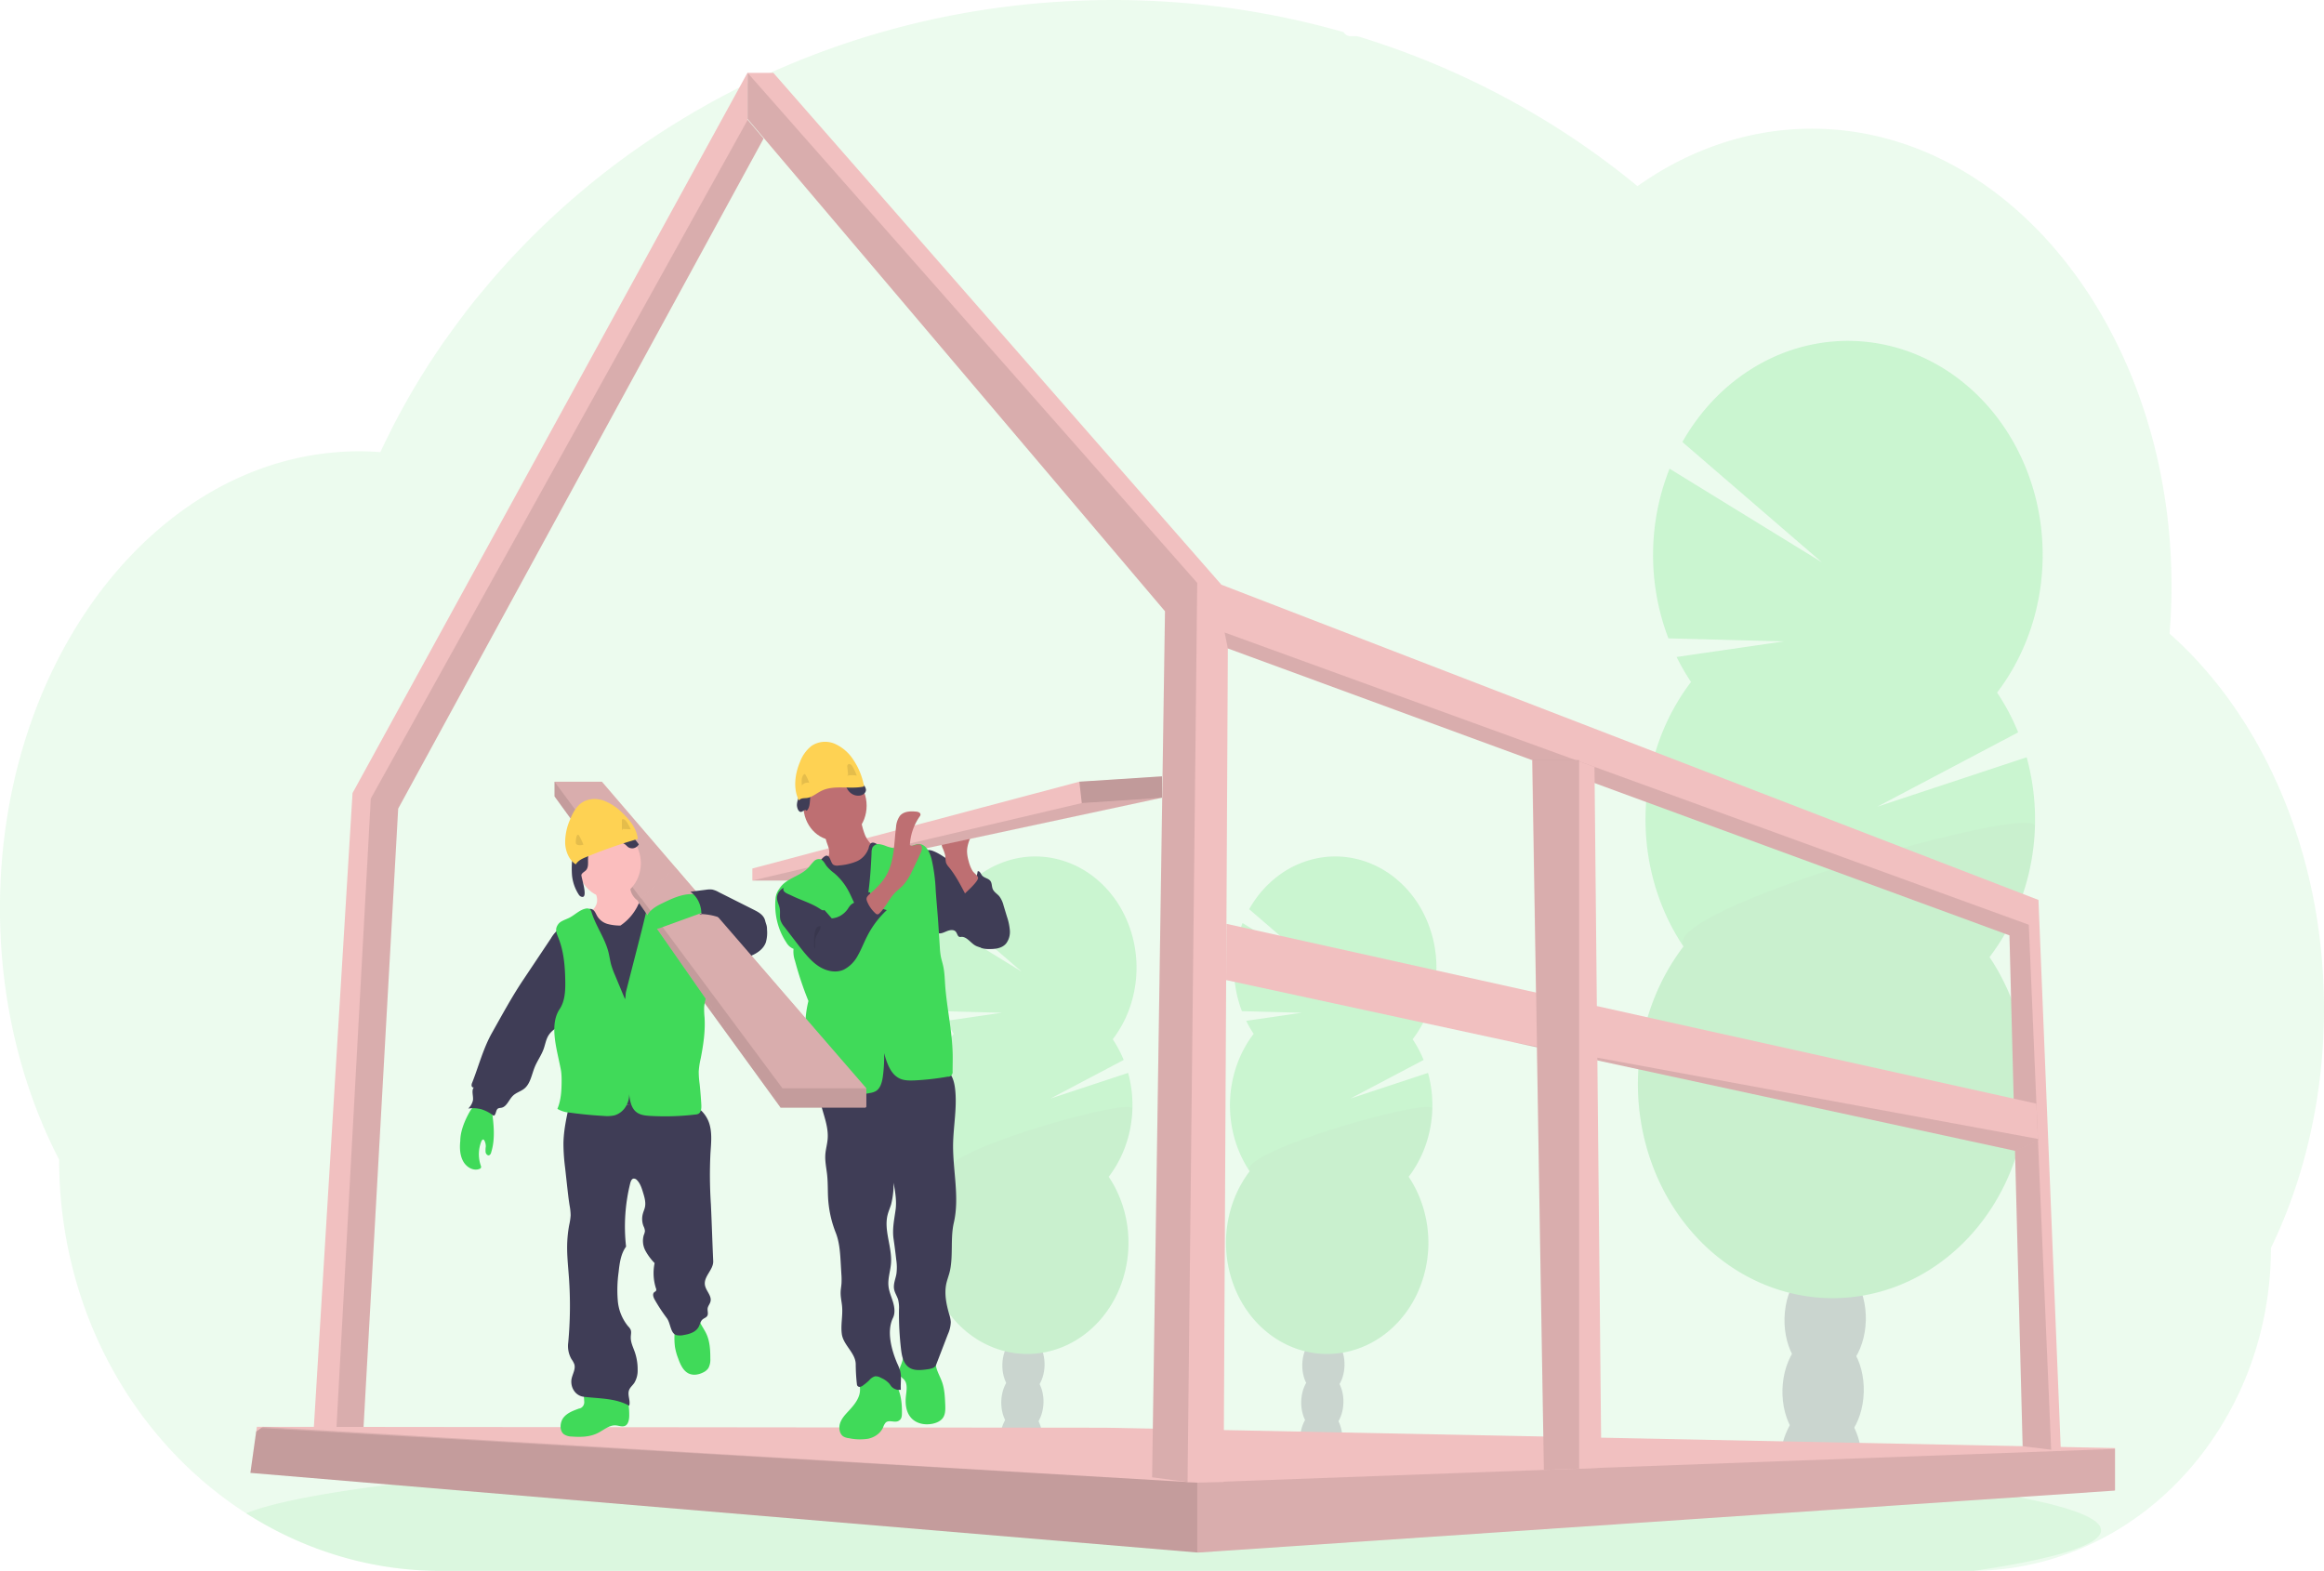 <svg xmlns="http://www.w3.org/2000/svg" width="287" height="194" fill="none"><g clip-path="url(#a)"><path fill="#40DA59" d="M287 124.602a70.718 70.718 0 0 1-1.723 15.595 65.857 65.857 0 0 1-1.347 5.051 63.168 63.168 0 0 1-2.174 5.977 57.255 57.255 0 0 1-1.313 2.897 42.327 42.327 0 0 1-2.966 15.663c-3.549 8.862-9.877 16.027-17.832 20.19-4.973 2.608-10.408 3.98-15.919 4.017H54.482c-8.42.02-16.694-2.411-23.982-7.045l-.112-.07a48.381 48.381 0 0 1-3.036-2.121 48.82 48.82 0 0 1-6.23-5.645 50.392 50.392 0 0 1-6.85-9.326c-4.56-7.957-6.975-17.17-6.967-26.572-4.617-8.904-7.31-19.57-7.31-31.031 0-14.46 4.279-27.651 11.309-37.637a51.571 51.571 0 0 1 4.803-5.872 45.857 45.857 0 0 1 5.492-4.94 42.136 42.136 0 0 1 4.873-3.214 38.912 38.912 0 0 1 6.399-2.868 34.188 34.188 0 0 1 2.351-.712 35.025 35.025 0 0 1 6.394-1.096 34.315 34.315 0 0 1 2.344-.11h.427c.867 0 1.73.038 2.585.102.09-.198.188-.399.278-.594a87.33 87.33 0 0 1 1.05-2.124V53.1c.061-.124.122-.244.185-.362.288-.57.588-1.135.895-1.695.141-.268.28-.52.424-.771.03-.063.063-.123.1-.182.146-.268.294-.536.445-.804a91.346 91.346 0 0 1 2.347-3.893l.207-.327c.127-.198.244-.39.385-.589.336-.517.682-1.036 1.03-1.545.245-.364.488-.726.751-1.071.634-.893 1.284-1.785 1.95-2.678a68.288 68.288 0 0 1 2.373-3l1.04-1.247c.052-.059.096-.113.144-.166.125-.147.244-.295.378-.437a96.135 96.135 0 0 1 11.038-10.858c.13-.113.261-.22.39-.327a97.841 97.841 0 0 1 12.698-8.933c.258-.163.521-.316.787-.466A99.211 99.211 0 0 1 96.22 8.51a102.567 102.567 0 0 1 9.872-3.7c2.098-.665 4.212-1.26 6.34-1.787A103.347 103.347 0 0 1 131.497.17c1.949-.11 3.92-.165 5.913-.169a103.699 103.699 0 0 1 28.51 3.963c.096.16.228.29.383.38a.95.95 0 0 0 .501.126h.819c.356.107.709.215 1.065.327a99.968 99.968 0 0 1 5.875 2.06l.487.192a100.346 100.346 0 0 1 13.868 6.695 98.961 98.961 0 0 1 13.297 9.243 44.417 44.417 0 0 1 2.051-1.36 38.504 38.504 0 0 1 8.5-3.982 35.404 35.404 0 0 1 19.064-.82c8.102 1.889 15.437 6.575 21.361 13.24a54.437 54.437 0 0 1 6.406 8.939 61.48 61.48 0 0 1 4.476 9.635c.041.114.083.222.119.334a66.28 66.28 0 0 1 2.51 8.93c.029.156.063.309.093.464.589 2.944.99 5.93 1.199 8.936 0 .107 0 .217.019.33.102 1.554.154 3.125.156 4.712 0 1.42-.044 2.828-.124 4.226 0 .152-.02.31-.032.468-.022.405-.054.804-.085 1.21a48.326 48.326 0 0 1 5.209 5.402 50.19 50.19 0 0 1 2.062 2.65 57.257 57.257 0 0 1 5.312 8.937c4.12 8.547 6.489 18.603 6.489 29.365Z" opacity=".1"/><path fill="#40DA59" d="M259.465 188.984c0 1.829-5.733 3.543-15.738 5.016H54.482c-8.42.02-16.694-2.411-23.982-7.045l-.112-.07c2.875-1.151 8.066-2.225 15.13-3.195l.316-.042a304.85 304.85 0 0 1 10.578-1.213c.098 0 .197-.017.295-.03 3.07-.3 6.336-.581 9.798-.843.11 0 .217-.022.327-.027 1.335-.106 2.698-.205 4.088-.3l.536-.038c10.125-.69 21.633-1.242 34.114-1.606h.015c1.748-.054 3.514-.101 5.3-.142 1.985-.052 3.994-.098 6.028-.137 1.552-.037 3.124-.064 4.701-.091h.036c7.113-.118 14.462-.177 21.977-.177 18.582 0 36.146.373 51.709 1.042h.044c2.393.102 4.742.214 7.032.329l1.95.102c2.584.136 5.102.281 7.553.437 28.827 1.802 47.55 4.729 47.55 8.03Z" opacity=".1"/><g opacity=".2"><path fill="#3F3D56" d="M165.764 177.815a5.624 5.624 0 0 1-.09.86 150.928 150.928 0 0 0-5.117-.803v-.231a4.855 4.855 0 0 1 .609-2.271c.502-.873 1.265-1.419 2.105-1.389.841.029 1.57.626 2.02 1.529.341.708.505 1.504.473 2.305Z"/><path fill="#3F3D56" d="M165.904 173.239c.06-2.071-1.059-3.79-2.498-3.84-1.439-.05-2.654 1.588-2.714 3.659-.059 2.071 1.059 3.791 2.498 3.841 1.44.05 2.655-1.589 2.714-3.66Z"/><path fill="#3F3D56" d="M166.037 168.655c.06-2.071-1.059-3.79-2.498-3.84-1.439-.05-2.654 1.588-2.714 3.659-.059 2.071 1.059 3.79 2.498 3.84 1.44.05 2.655-1.588 2.714-3.659Z"/><path fill="#3F3D56" d="M166.168 164.07c.059-2.071-1.059-3.79-2.499-3.84-1.439-.05-2.654 1.588-2.713 3.659-.06 2.071 1.059 3.791 2.498 3.841 1.439.05 2.654-1.589 2.714-3.66Z"/><path fill="#3F3D56" d="M166.298 159.486c.06-2.071-1.059-3.79-2.498-3.84-1.439-.05-2.654 1.588-2.714 3.659-.059 2.071 1.059 3.79 2.498 3.84 1.44.05 2.655-1.588 2.714-3.659Z"/><path fill="#40DA59" d="M154.823 127.676a13.707 13.707 0 0 1-.926-1.607l6.887-.999-7.413-.195a14.958 14.958 0 0 1-.983-5.45c.013-1.871.373-3.72 1.059-5.433l9.776 6.012-8.955-7.723a13.277 13.277 0 0 1 3.51-4.065 11.935 11.935 0 0 1 4.695-2.185 11.4 11.4 0 0 1 5.099.058 12.005 12.005 0 0 1 4.654 2.292 13.356 13.356 0 0 1 3.432 4.144 14.661 14.661 0 0 1 1.64 5.306 15.025 15.025 0 0 1-.425 5.584 14.188 14.188 0 0 1-2.42 4.933c.534.794.988 1.65 1.353 2.552l-9.038 4.766 9.584-3.167c.603 2.188.7 4.507.283 6.747-.418 2.241-1.338 4.331-2.676 6.082 1.391 2.075 2.223 4.538 2.401 7.107a14.898 14.898 0 0 1-1.397 7.425c-1.09 2.281-2.743 4.18-4.769 5.478-2.026 1.298-4.344 1.943-6.688 1.862-2.343-.081-4.619-.886-6.567-2.321-1.947-1.436-3.488-3.445-4.445-5.798a14.963 14.963 0 0 1-.969-7.506c.325-2.552 1.296-4.953 2.804-6.927-1.663-2.479-2.518-5.501-2.43-8.579.088-3.078 1.116-6.034 2.917-8.393h.007Z"/><path fill="#000" d="M176.883 136.936c-.085 3.08-1.116 6.037-2.924 8.392 1.391 2.075 2.223 4.538 2.401 7.107a14.898 14.898 0 0 1-1.397 7.425c-1.09 2.281-2.743 4.18-4.769 5.478-2.026 1.298-4.344 1.943-6.688 1.862-2.343-.081-4.619-.886-6.567-2.321-1.947-1.436-3.488-3.445-4.445-5.798a14.963 14.963 0 0 1-.969-7.506c.325-2.552 1.296-4.953 2.804-6.927-1.601-2.391 22.598-9.252 22.554-7.712Z" opacity=".1"/></g><g opacity=".2"><path fill="#3F3D56" d="M128.726 177.815a5.624 5.624 0 0 1-.09.86 150.928 150.928 0 0 0-5.117-.803v-.231a4.855 4.855 0 0 1 .609-2.271c.502-.873 1.265-1.419 2.106-1.389.84.029 1.569.626 2.02 1.529.34.708.504 1.504.472 2.305Z"/><path fill="#3F3D56" d="M128.864 173.24c.059-2.071-1.059-3.79-2.499-3.84-1.439-.05-2.654 1.588-2.713 3.659-.06 2.071 1.059 3.791 2.498 3.841 1.439.05 2.654-1.589 2.714-3.66Z"/><path fill="#3F3D56" d="M128.997 168.656c.059-2.071-1.059-3.79-2.499-3.84-1.439-.05-2.654 1.588-2.713 3.659-.06 2.071 1.058 3.79 2.498 3.84 1.439.05 2.654-1.588 2.714-3.659Z"/><path fill="#3F3D56" d="M129.127 164.071c.06-2.071-1.059-3.79-2.498-3.84-1.439-.05-2.654 1.588-2.714 3.659-.059 2.071 1.059 3.791 2.498 3.841 1.439.05 2.654-1.589 2.714-3.66Z"/><path fill="#3F3D56" d="M129.258 159.487c.059-2.071-1.059-3.79-2.499-3.84-1.439-.05-2.654 1.588-2.713 3.659-.06 2.071 1.058 3.79 2.498 3.84 1.439.05 2.654-1.588 2.714-3.659Z"/><path fill="#40DA59" d="M117.785 127.676a13.56 13.56 0 0 1-.925-1.607l6.886-.999-7.413-.195a14.958 14.958 0 0 1-.983-5.45c.013-1.871.373-3.72 1.059-5.433l9.776 6.012-8.955-7.723a13.277 13.277 0 0 1 3.51-4.065 11.932 11.932 0 0 1 4.696-2.185 11.396 11.396 0 0 1 5.098.058 12.005 12.005 0 0 1 4.654 2.292 13.356 13.356 0 0 1 3.432 4.144 14.661 14.661 0 0 1 1.64 5.306c.21 1.874.065 3.775-.425 5.584a14.204 14.204 0 0 1-2.419 4.933c.533.794.987 1.65 1.352 2.552l-9.038 4.766 9.584-3.167c.603 2.188.701 4.507.283 6.747-.418 2.241-1.338 4.331-2.676 6.082 1.391 2.075 2.223 4.538 2.401 7.107a14.898 14.898 0 0 1-1.397 7.425c-1.09 2.281-2.743 4.18-4.769 5.478-2.026 1.298-4.343 1.943-6.687 1.862-2.344-.081-4.62-.886-6.568-2.321-1.947-1.436-3.488-3.445-4.445-5.798a14.963 14.963 0 0 1-.969-7.506c.325-2.552 1.296-4.953 2.804-6.927-1.662-2.479-2.518-5.501-2.43-8.579.089-3.078 1.116-6.034 2.917-8.393h.007Z"/><path fill="#000" d="M139.845 136.936c-.085 3.08-1.116 6.037-2.924 8.392 1.391 2.075 2.223 4.538 2.401 7.107a14.898 14.898 0 0 1-1.397 7.425c-1.09 2.281-2.743 4.18-4.769 5.478-2.026 1.298-4.343 1.943-6.687 1.862-2.344-.081-4.62-.886-6.568-2.321-1.947-1.436-3.488-3.445-4.445-5.798a14.963 14.963 0 0 1-.969-7.506c.325-2.552 1.296-4.953 2.804-6.927-1.601-2.391 22.598-9.252 22.554-7.712Z" opacity=".1"/></g><g opacity=".2"><path fill="#3F3D56" d="M229.898 180.745a10.839 10.839 0 0 1-.178 1.628 260.105 260.105 0 0 0-9.866-1.537v-.442a9.336 9.336 0 0 1 1.175-4.373c.974-1.679 2.436-2.731 4.052-2.678 1.615.054 3.021 1.208 3.899 2.946a9.431 9.431 0 0 1 .918 4.456Z"/><path fill="#3F3D56" d="M230.163 171.929c.115-3.988-2.039-7.299-4.812-7.396-2.772-.096-5.112 3.059-5.227 7.047-.114 3.988 2.04 7.299 4.812 7.396 2.772.096 5.113-3.059 5.227-7.047Z"/><path fill="#3F3D56" d="M230.417 163.103c.114-3.989-2.04-7.3-4.812-7.396-2.772-.096-5.113 3.059-5.227 7.047-.115 3.988 2.039 7.299 4.811 7.395 2.773.097 5.113-3.058 5.228-7.046Z"/><path fill="#3F3D56" d="M230.672 154.276c.115-3.988-2.039-7.299-4.812-7.395-2.772-.096-5.112 3.059-5.227 7.047-.114 3.988 2.04 7.299 4.812 7.395 2.772.097 5.113-3.058 5.227-7.047Z"/><path fill="#3F3D56" d="M230.64 145.048c.109-3.99-2.051-7.299-4.825-7.39-2.774-.091-5.11 3.069-5.219 7.059-.109 3.99 2.051 7.299 4.825 7.39 2.773.092 5.11-3.069 5.219-7.059Z"/><path fill="#40DA59" d="M208.833 84.22a26.913 26.913 0 0 1-1.781-3.087l13.255-1.923-14.267-.377a28.764 28.764 0 0 1-1.894-10.492 28.722 28.722 0 0 1 2.036-10.46l18.823 11.571-17.237-14.867c1.743-3.084 4.045-5.74 6.763-7.803 2.718-2.063 5.794-3.49 9.035-4.19 3.241-.699 6.579-.657 9.805.123s6.272 2.281 8.947 4.412c2.674 2.13 4.921 4.842 6.6 7.969a28.211 28.211 0 0 1 3.159 10.202 28.948 28.948 0 0 1-.809 10.74c-.938 3.48-2.518 6.711-4.642 9.492a27.137 27.137 0 0 1 2.605 4.913l-17.4 9.183 18.448-6.106a28.964 28.964 0 0 1 .551 12.977c-.801 4.309-2.568 8.33-5.139 11.699 2.678 3.994 4.279 8.736 4.62 13.683.342 4.947-.59 9.9-2.689 14.292-2.1 4.392-5.281 8.046-9.181 10.545-3.9 2.499-8.362 3.741-12.874 3.585-4.512-.157-8.893-1.705-12.642-4.469-3.749-2.764-6.715-6.631-8.558-11.16-1.844-4.529-2.49-9.536-1.866-14.45.625-4.913 2.495-9.534 5.396-13.335-3.198-4.773-4.845-10.588-4.675-16.513.17-5.924 2.146-11.614 5.611-16.156v.002Z"/><path fill="#000" d="M251.305 102.044c-.16 5.925-2.135 11.619-5.605 16.158 2.678 3.994 4.28 8.735 4.621 13.682.342 4.947-.59 9.9-2.69 14.292-2.099 4.392-5.28 8.047-9.181 10.546-3.9 2.498-8.361 3.74-12.873 3.584-4.512-.156-8.893-1.705-12.643-4.469-3.749-2.763-6.714-6.631-8.558-11.16-1.843-4.528-2.489-9.536-1.865-14.449.624-4.914 2.494-9.535 5.396-13.336-3.104-4.608 43.483-17.813 43.398-14.848Z" opacity=".1"/></g><path fill="#F1C0C0" d="m38.456 181.216 2.556-.008h3.604l4.557-81.347L94.298 17.11l-1.962-2.314v-5.86L43.535 97.944l-5.078 83.272Z"/><path fill="#000" d="M41.285 181.208h3.331l4.557-81.347L94.298 17.11l-1.962-2.314L45.791 98.62l-4.506 82.587Z" opacity=".1"/><path fill="#F1C0C0" d="m30.924 181.894 116.926 9.833.099.008 113.159-7.648.085-.005v-5.252l-124.686-2.514-104.026-.11h-.76l-.083.589-.714 5.099Z"/><path fill="#000" d="m30.924 181.894 116.926 9.833.099.008 113.159-7.648.085-.102v-5.045h-.1l-113.243 4.156-115.369-6.89h-.017l-.204.147-.622.442-.714 5.099Z" opacity=".1"/><path fill="#000" d="m30.924 181.893 116.926 9.833v-8.63l-115.59-6.743-.622.442-.714 5.098Z" opacity=".1"/><path fill="#F1C0C0" d="m92.322 14.685 51.548 60.803-1.593 106.952 4.379.581.073.011h4.378l.524-102.952 96.525 35.433 1.628 63.09 3.524.433 1.194.148-2.764-68.046-100.904-38.93-55.327-63.21h-3.185v5.687Z"/><path fill="#000" d="m151.234 78.112.397 1.968 96.525 35.433 1.628 63.089 3.524.434-2.764-64.835-99.31-36.09ZM92.322 14.685l51.548 60.803-1.593 106.952 4.379.581 1.194-111.033-55.528-62.99v5.687Z" opacity=".1"/><path fill="#F1C0C0" d="m151.422 121.035 35.403 7.661.012.003 62.007 13.423 2.838-1.25-.009-.22-.186-4.351-100.029-22.213-.036 6.947Z"/><path fill="#000" d="m186.837 128.699 62.007 13.424 2.838-1.251-.009-.219-64.836-11.954Z" opacity=".1"/><path fill="#F1C0C0" d="m189.208 93.874.957 57.931.495 29.722 4.359-.161 2.744-.102-.853-86.552-1.891-.691-.414-.147h-5.397Z"/><path fill="#000" d="M189.247 93.86v.014l.918 57.932.495 29.721 4.359-.161V93.86h-5.772Z" opacity=".1"/><path fill="#3F3D56" d="M120.924 108.668c.256.153.5.328.731.523.273.262.518.558.731.881 1.045 1.486 2.01 3.213 1.908 5.088.002.272-.045.543-.138.796a2.103 2.103 0 0 1-.405.676c-.432.405-1.051.423-1.616.423-.614 0-1.26 0-1.791-.348-.531-.348-.975-1.025-1.603-1.009a.754.754 0 0 1-.268 0c-.217-.078-.261-.391-.402-.589-.244-.357-.758-.268-1.141-.113-.382.155-.806.388-1.184.209a1.294 1.294 0 0 1-.514-.565c-.904-1.607-1.097-3.537-1.267-5.404-.105-1.135-.904-5.007 1.301-4.126.975.385 1.886 1.156 2.773 1.722l2.885 1.836Z"/><path fill="#3F3D56" d="M118.746 109.052c.196.155.435.234.678.224.242-.011.474-.111.659-.283.363-.36.594-.853.651-1.387.244-.083.368.268.524.482.273.364.828.359 1.077.747.173.268.134.64.256.942.158.391.55.595.818.911.253.345.436.746.536 1.175l.4 1.318a7.1 7.1 0 0 1 .366 1.706c.025.292-.003.586-.083.866-.079.28-.209.54-.38.765-.536.634-1.416.701-2.193.682a2.574 2.574 0 0 1-.77-.099c-.69-.235-1.131-.999-1.314-1.767-.183-.769-.163-1.575-.27-2.362a10.009 10.009 0 0 0-.609-2.244c-.215-.557-.805-1.387-.795-1.979.176 0 .302.177.449.303Z"/><path fill="#BE6F72" d="M119.62 106.339a4.807 4.807 0 0 1-.197-1.176c0-.803.334-1.558.67-2.276l-2.785.415c-.336.051-.712.126-.902.434a1.161 1.161 0 0 0 0 .988c.14.306.251.626.332.956.006.289.036.577.09.86.087.208.208.396.358.554.797.969 1.394 2.113 1.988 3.246-.017-.033 1.679-1.476 1.611-1.947-.039-.268-.529-.589-.685-.846a4.578 4.578 0 0 1-.48-1.208Z"/><path fill="#F1C0C0" d="M143.5 95.876v2.638l-41.1 8.81-2.132 1.419h-7.356v-1.486l40.381-10.722 10.207-.659Z"/><path fill="#000" d="m143.5 98.514-41.1 8.81-2.132 1.419h-7.356l40.68-9.567 9.908-.662Z" opacity=".1"/><path fill="#40DA59" d="M110.502 170.754a3.147 3.147 0 0 0-1.793-1.195 2.93 2.93 0 0 0-2.081.29c-.138.071-.26.175-.356.305-.244.375-.088.892-.066 1.355.056 1.13-.762 2.049-1.498 2.839-.395.423-.797.875-.975 1.451-.178.576-.046 1.307.431 1.607.209.114.435.184.668.203a6.548 6.548 0 0 0 2.364.072c.777-.163 1.54-.648 1.876-1.435a1.55 1.55 0 0 1 .314-.57c.429-.372 1.087.064 1.574-.201.402-.22.419-.565.424-1.02.015-1.259-.156-2.684-.882-3.701Zm5.848-.048c.3.867.341 1.813.38 2.739.022.536.037 1.109-.226 1.561-.263.453-.778.691-1.27.804-1.016.23-2.193.013-2.848-.873-.502-.678-.607-1.607-.514-2.485.078-.721.243-1.564-.227-2.076-.122-.136-.28-.233-.392-.38-.244-.326-.205-.819-.073-1.221a5.7 5.7 0 0 0 .382-1.208c.02-.198 3.299.14 3.602.303.411.222.348.594.472 1.044.173.627.505 1.192.714 1.792Z"/><path fill="#3F3D56" d="M116.952 132.236c.643.458.892 1.358.992 2.193.275 2.29-.207 4.603-.244 6.914-.034 3.238.819 6.534.09 9.67-.436 1.874-.065 4.017-.475 5.91-.122.562-.346 1.092-.463 1.655-.243 1.218.012 2.493.356 3.684.11.322.179.657.207.999a3.861 3.861 0 0 1-.356 1.51l-1.462 3.8c-.163.426-.806.496-1.218.552-.775.102-1.64.174-2.256-.354-.617-.527-.766-1.411-.861-2.236a37.67 37.67 0 0 1-.243-4.774 4.3 4.3 0 0 0-.1-1.24c-.134-.458-.429-.854-.509-1.339-.103-.626.187-1.242.294-1.874a6.17 6.17 0 0 0-.024-1.738 75.884 75.884 0 0 0-.329-2.566c-.175-1.191.076-2.367.244-3.561.158-1.122-.044-2.265-.244-3.379a10.16 10.16 0 0 1-.305 2.677c-.129.426-.314.833-.426 1.267-.499 1.947.565 3.99.414 6.006-.07.943-.407 1.875-.312 2.804.066.68.354 1.304.551 1.952.197.648.3 1.39 0 1.995-.792 1.644-.2 3.88.509 5.567.144.299.27.609.376.927.209.76.034 1.577.09 2.37a1.255 1.255 0 0 1-.611-.044 1.336 1.336 0 0 1-.532-.334c-.107-.123-.195-.268-.3-.396a2.94 2.94 0 0 0-1.018-.699 1.245 1.245 0 0 0-.731-.185 1.452 1.452 0 0 0-.695.474 6.826 6.826 0 0 1-.765.64.858.858 0 0 1-.39.19.316.316 0 0 1-.208-.037.357.357 0 0 1-.15-.164.535.535 0 0 1-.027-.139 23.59 23.59 0 0 1-.144-2.437c0-1.4-1.525-2.364-1.717-3.749-.154-1.116.131-2.254.036-3.379-.046-.578-.192-1.146-.183-1.725 0-.374.078-.741.105-1.114a8.988 8.988 0 0 0-.017-1.239l-.075-1.294c-.074-1.277-.154-2.581-.612-3.749a13.77 13.77 0 0 1-.95-4.306c-.049-.937-.017-1.874-.115-2.814-.088-.849-.283-1.692-.226-2.544.046-.659.243-1.296.289-1.955.096-1.266-.343-2.498-.687-3.711-.343-1.213-.597-2.558-.146-3.728.065-.192.172-.363.312-.498.173-.126.37-.206.575-.235a40.664 40.664 0 0 1 12.725-.892 3.955 3.955 0 0 1 1.961.672Z"/><path fill="#BE6F72" d="M103.119 103.795c2.156 0 3.904-1.921 3.904-4.29 0-2.369-1.748-4.29-3.904-4.29-2.156 0-3.904 1.921-3.904 4.29 0 2.369 1.748 4.29 3.904 4.29Z"/><path fill="#BE6F72" d="M102.364 104.863c.056.246.056.502 0 .747a1.75 1.75 0 0 1-.256.472 11.835 11.835 0 0 1-1.25 1.494 2.38 2.38 0 0 0 1.167 1.267 6.336 6.336 0 0 0 1.611.506c.276.08.564.101.847.064.262-.072.51-.196.731-.364l2.169-1.427c.327-.195.63-.436.902-.715a2.57 2.57 0 0 0 .628-1.677.487.487 0 0 0-.078-.316.489.489 0 0 0-.297-.136c-.763-.185-1.364-.865-1.706-1.636a9.415 9.415 0 0 1-.592-2.483l-2.312 1.339c-.344.201-.685.402-1.041.576-.226.112-.684.206-.845.434-.307.42.241 1.349.322 1.855Z"/><path fill="#3F3D56" d="M100.872 106.797a2.82 2.82 0 0 0-.748 1.111c-.15.535 0 1.1.137 1.631a52.866 52.866 0 0 1 1.462 6.906c.204 1.606.28 3.237.38 4.863.205 3.315.502 8.601.899 11.895 1.462.072 2.887-.397 4.337-.568 2.71-.316 5.5.407 8.154-.268-.644-2.793-1.287-7.562-1.93-10.352a21.51 21.51 0 0 1-.59-3.361c-.056-.817-.022-1.636-.012-2.458.022-1.607-.059-3.214-.139-4.82-.093-1.875-.185-3.749-.59-5.584a1.083 1.083 0 0 0-.282-.613c-.244-.195-.561-.126-.851-.083a3.439 3.439 0 0 1-2.529-.659c-.322-.241-.753-.535-1.053-.267a1.196 1.196 0 0 0-.243.57 2.898 2.898 0 0 1-.601 1.007 2.57 2.57 0 0 1-.925.645 7.022 7.022 0 0 1-2.159.488.975.975 0 0 1-.67-.083c-.346-.233-.37-1.072-.806-1.128-.383-.048-.982.857-1.241 1.128Z"/><path fill="#40DA59" d="M106.638 113.336c-.9-.945-1.294-2.316-1.95-3.481a7.514 7.514 0 0 0-1.684-2.035 5.174 5.174 0 0 1-.916-.855c-.231-.313-.407-.731-.758-.851a.835.835 0 0 0-.438.013.905.905 0 0 0-.383.236 8.654 8.654 0 0 0-.609.712c-1.033 1.176-2.849 1.339-3.667 2.7a2.305 2.305 0 0 0-.436 1.004c-.236 1.98.23 3.983 1.3 5.596.208.374.527.658.902.804-.05.499.01 1.004.176 1.472a41.962 41.962 0 0 0 1.66 4.968 13.1 13.1 0 0 0-.327 1.925c-.17 1.636-.012 3.297-.173 4.935-.132 1.339-.488 2.643-.5 3.985 0 .214.017.469.185.578.09.051.19.074.29.067l2.998.099c1.739.057 3.496.113 5.209-.241.228-.037.45-.113.656-.227.58-.356.772-1.16.865-1.875.121-.927.169-1.864.143-2.801.364 1.262.795 2.566 1.891 3.112.58.289 1.243.268 1.879.249a32.355 32.355 0 0 0 4.091-.463.501.501 0 0 0 .456-.179.619.619 0 0 0 .141-.509l.015-1.463c.029-2.969-.641-5.808-.902-8.764-.083-.932-.075-1.874-.282-2.788-.086-.383-.21-.757-.285-1.143a8.952 8.952 0 0 1-.122-1.143l-.19-2.946c-.091-1.363-.22-2.678-.315-4.038a21.384 21.384 0 0 0-.521-3.926c-.212-.803-.653-1.714-1.416-1.813-.407-.051-.802.145-1.189.281a4.392 4.392 0 0 1-2.924-.013 3.855 3.855 0 0 0-.911-.268.835.835 0 0 0-.464.066.924.924 0 0 0-.37.314c-.094.21-.139.442-.129.675-.114 2.675-.326 5.431-.996 8.031Z"/><path fill="#3F3D56" d="M102.717 113.417c-1.123-1.302-2.276-2.627-3.723-3.455-.57-.327-1.219-.573-1.85-.45-.631.123-1.218.726-1.189 1.43.02.437.26.822.336 1.251.088.482-.039.996.098 1.462.11.307.276.586.487.822l1.725 2.247c.731.937 1.462 1.887 2.403 2.536.94.648 2.159.95 3.192.49a4.098 4.098 0 0 0 1.75-1.765c.428-.75.731-1.569 1.133-2.343a11.452 11.452 0 0 1 2.436-3.248c-.507-.145-1.143-.349-1.462-.804a2.711 2.711 0 0 1-.231-.46l-.395-.938a.907.907 0 0 0-.394.068.965.965 0 0 0-.337.235 6.558 6.558 0 0 1-.543.608c-.344.284-.809.361-1.121.685-.121.14-.23.29-.327.45a2.83 2.83 0 0 1-.878.826 2.563 2.563 0 0 1-1.11.353Z"/><path fill="#BE6F72" d="M109.605 107.817c.846-1.695.807-3.727 1.048-5.642.026-.507.188-.994.466-1.401.487-.605 1.347-.613 2.083-.535.217.027.487.139.475.377a.505.505 0 0 1-.109.228 6.752 6.752 0 0 0-1.204 3.513c.382.292.974-.308 1.342 0 .244.225.132.67-.014.991a86.42 86.42 0 0 1-1.05 2.217 7.185 7.185 0 0 1-1.114 1.765c-.309.327-.673.584-.987.905-.731.753-1.172 1.816-1.927 2.549a.386.386 0 0 1-.244.137.395.395 0 0 1-.256-.126 4.002 4.002 0 0 1-.921-1.224c-.287-.583-.244-.755.21-1.167.848-.737 1.674-1.527 2.202-2.587Z"/><path fill="#40DA59" d="M101.304 112.265c.146.099.326.211.487.128a.524.524 0 0 0 .163-.174 6.45 6.45 0 0 0 .692-1.323.538.538 0 0 0 .051-.214c0-.171-.139-.297-.268-.396a9.57 9.57 0 0 0-2.215-1.157c-.643-.268-1.315-.501-1.998-.434a1.776 1.776 0 0 0-.735.223 1.942 1.942 0 0 0-.598.522c-.487.688.33.897.841 1.146 1.184.592 2.466.934 3.58 1.679Z"/><path fill="#000" d="M100.536 116.817a.43.43 0 0 0 .102.338c.071-.381-.022-.782.052-1.165.107-.576.616-1.01.66-1.588-.933-.201-.807 1.794-.814 2.415Z" opacity=".1"/><path fill="#000" d="M143.5 95.876v2.638l-9.908.662-.299-2.64 10.207-.66Z" opacity=".2"/><path fill="#3F3D56" d="M99.605 100.142c.619-.554.26-1.716.68-2.46.244-.408.656-.622 1.06-.804a4.49 4.49 0 0 1 1.547-.471c.269-.029.54.01.793.112.253.103.482.267.669.48.159.198.266.439.415.645.184.24.424.422.694.524.27.103.561.124.841.06.324-.08.66-.351.638-.715a1.034 1.034 0 0 0-.292-.573l-.697-.85c-.792-.963-1.672-1.986-2.834-2.227-.809-.169-1.638.07-2.417.356-.315.115-.668.287-.756.637-.058.241.03.504-.022.747-.1.485-.665.648-.928 1.056-.263.406-.183.888-.258 1.338-.076.45-.295.89-.322 1.355-.017.281.112.804.4.905.287.102.611-.45.79-.115Z"/><path fill="#FED253" d="M106.706 97.127a8.46 8.46 0 0 0-1.297-3.256 5.305 5.305 0 0 0-2.307-2.013 3.036 3.036 0 0 0-2.873.248 4.54 4.54 0 0 0-1.435 1.99c-.631 1.494-.865 3.32-.132 4.756.293-.391.795-.214 1.238-.356.556-.174 1.026-.581 1.555-.836 1.596-.774 3.545-.147 5.251-.533Z"/><path fill="#000" d="M99.035 97.044c-.056-.482-.093-1.042.22-1.384a.162.162 0 0 1 .057-.05.147.147 0 0 1 .072-.015c.021.008.041.02.058.037a.188.188 0 0 1 .041.06c.18.312.334.642.459.985a.852.852 0 0 0-.546.043.95.95 0 0 0-.43.372m5.764-1.408-.088-.956a.482.482 0 0 1 .017-.236.278.278 0 0 1 .159-.129.254.254 0 0 1 .197.022c.12.073.218.181.285.313.203.342.371.708.502 1.09a2.69 2.69 0 0 0-1.187.016m2.295 38.679v2.185l-1.678.123h-8.831v-2.308h10.509Z" opacity=".1"/><path fill="#F1C0C0" d="M106.91 134.483v2.308H96.4L68.482 98.356V96.54h5.853l32.576 37.943Z"/><path fill="#000" d="M106.91 134.483v2.308H96.4L68.482 98.356V96.54h5.853l32.576 37.943Z" opacity=".1"/><path fill="#000" d="M106.91 134.483v2.308H96.4L68.482 98.356V96.54l28.071 37.943h10.358Z" opacity=".1"/><path fill="#40DA59" d="M72.141 173.006a.882.882 0 0 1-.006.328.839.839 0 0 1-.126.297.756.756 0 0 1-.223.218.685.685 0 0 1-.283.102c-.678.252-1.397.501-1.877 1.071-.48.571-.575 1.628 0 2.092.294.194.632.296.975.292 1.104.083 2.254.067 3.255-.448.717-.364 1.392-.985 2.179-.929.407.027.84.236 1.204.032.363-.203.465-.771.468-1.245a10.09 10.09 0 0 0-.402-2.916c-.037-.129-1.587-.228-1.772-.268l-1.879-.268c-.355-.05-1.123-.345-1.403-.018-.28.326-.11 1.272-.11 1.66Zm11.211-6.684c.08.483.21.953.385 1.403.261.729.595 1.503 1.233 1.856.58.319 1.292.204 1.882-.099a1.58 1.58 0 0 0 .626-.522c.19-.364.275-.784.243-1.202 0-1.037-.056-2.108-.487-3.029-.37-.803-1.016-1.494-1.026-2.383l-2.22.471a.607.607 0 0 0-.326.142.637.637 0 0 0-.142.292 8.736 8.736 0 0 0-.168 3.071Zm-26.509-25.439c-.092.862-.053 1.786.356 2.53.41.745 1.272 1.238 2.018.94a.265.265 0 0 0 .105-.056.32.32 0 0 0 .078-.096.412.412 0 0 0-.032-.268 4.316 4.316 0 0 1 .075-2.978c.05-.123.154-.268.269-.219.047.026.086.07.11.123.117.224.176.48.17.739a3.017 3.017 0 0 0-.02.71c.047.23.27.447.466.348a.515.515 0 0 0 .143-.148.563.563 0 0 0 .078-.198c.544-1.727.298-3.615.05-5.422a.3.3 0 0 0-.082-.224.26.26 0 0 0-.097-.062.236.236 0 0 0-.112-.012c-1.15-.125-1.779-.428-2.437.748-.565.99-1.138 2.353-1.138 3.545Z"/><path fill="#3F3D56" d="M70.29 136.489c-.342 1.558-.686 3.135-.707 4.737.006.997.074 1.993.204 2.98l.256 2.319c.088.782.173 1.561.297 2.335.08.399.123.805.13 1.213a7.09 7.09 0 0 1-.174 1.192c-.153.82-.238 1.653-.255 2.49-.027 1.339.124 2.678.219 4.017a49.16 49.16 0 0 1-.085 8.012 3.25 3.25 0 0 0 .4 2.065c.144.193.263.407.353.637.182.613-.244 1.226-.354 1.856-.07.49.04.992.306 1.393a1.69 1.69 0 0 0 1.113.749c1.949.254 3.952.139 5.709 1.119.185-.594-.22-1.269-.034-1.874.116-.375.438-.619.657-.935a2.922 2.922 0 0 0 .42-1.633 6.5 6.5 0 0 0-.361-2.215c-.207-.589-.505-1.17-.487-1.802 0-.311.1-.637-.015-.924a1.434 1.434 0 0 0-.314-.431 5.715 5.715 0 0 1-1.275-3.173 16.052 16.052 0 0 1 .103-3.519c.119-1.108.28-2.279.92-3.144a22.1 22.1 0 0 1 .515-7.832c.063-.236.163-.509.382-.565a.493.493 0 0 1 .257.039.55.55 0 0 1 .211.164c.383.394.566.964.731 1.511.183.591.368 1.223.23 1.829-.06.267-.176.503-.244.76a2.463 2.463 0 0 0 .073 1.572c.095.182.155.383.175.592a1.752 1.752 0 0 1-.146.514 2.575 2.575 0 0 0 .202 1.914c.31.569.694 1.086 1.138 1.535a6.152 6.152 0 0 0 .159 3.095.425.425 0 0 1 .031.298c-.044.101-.156.139-.243.211-.244.22-.093.635.07.921.448.787.942 1.54 1.48 2.255.487.64.443 1.875 1.169 2.105.305.072.62.072.926 0 .716-.121 1.516-.348 1.866-1.044.144-.287.203-.635.427-.849.224-.215.514-.252.638-.509s-.014-.595.027-.892c.041-.297.278-.535.353-.849.18-.723-.587-1.317-.692-2.056-.15-1.071 1.077-1.875 1.026-2.946-.107-2.327-.175-4.665-.285-6.992a55.354 55.354 0 0 1-.058-6.263c.085-1.299.243-2.659-.19-3.867-.624-1.703-2.345-2.659-4.009-2.841-1.664-.182-3.323.252-4.973.536-2.738.463-5.52.527-8.273.19Z"/><path fill="#FBBEBE" d="M75.236 110.894c2.156 0 3.903-1.921 3.903-4.29 0-2.369-1.747-4.29-3.903-4.29-2.156 0-3.904 1.921-3.904 4.29 0 2.369 1.748 4.29 3.904 4.29Z"/><path fill="#FBBEBE" d="M73.647 111.694c-.133.34-.356.627-.64.824a1.547 1.547 0 0 1-.951.282c-.141.643.197 1.291.585 1.797a6.948 6.948 0 0 0 3.011 2.243 6.345 6.345 0 0 0 3.631.261 3.13 3.13 0 0 0 1.309-.6 3.272 3.272 0 0 0 .999-1.901c.112-.739.144-1.489.095-2.236a.622.622 0 0 0-.108-.413.506.506 0 0 0-.34-.123c-.824-.08-1.684-.115-2.408-.559-.724-.445-1.238-1.449-.89-2.274-.056.129-1.479.19-1.666.217a39.28 39.28 0 0 0-1.76.311 2.94 2.94 0 0 0-.826.171c-.353.201-.221.102-.139.466.125.557.307.956.098 1.534Z"/><path fill="#3F3D56" d="M76.617 114.303a5.935 5.935 0 0 1-1.562-.191 2.19 2.19 0 0 1-1.281-.94c-.18-.299-.298-.677-.585-.846-.47-.267-1.006.185-1.382.6a5.14 5.14 0 0 1-1.174 1.039c-.522.303-1.13.41-1.623.766a4.346 4.346 0 0 0-.975 1.157l-3.453 5.168c-1.386 2.078-2.592 4.309-3.828 6.502-1.07 1.898-1.63 4.083-2.436 6.132a.743.743 0 0 0-.076.412c.03.14.183.252.29.172-.363.396-.044 1.071-.129 1.628-.097.39-.3.738-.58.999a4.172 4.172 0 0 1 1.608.083c.545.169 1.06.441 1.52.803.296-.051.269-.627.488-.841.132-.126.327-.11.5-.147.65-.139.908-.999 1.408-1.484.417-.404 1.006-.535 1.447-.915.717-.619.87-1.72 1.246-2.633.319-.774.82-1.448 1.101-2.241.183-.514.27-1.071.531-1.545.417-.766 1.202-1.173 1.95-1.54.472-.233.974-.474 1.484-.436-.027 1.245-.171 2.471.075 3.687.085.428.205.846.307 1.272.466 1.917.575 3.915.597 5.891a14.97 14.97 0 0 1 3.411-.45c.904-.029 1.806.099 2.71.081 1.072-.022 2.132-.249 3.204-.33 1.073-.08 2.193 0 3.141.536a36.023 36.023 0 0 1 .13-5.088l.258-2.662a17.71 17.71 0 0 1 .324-2.297c.141-.611.346-1.2.502-1.808.548-2.142.448-4.429.343-6.66-.053-1.146-.455-2.273-.928-3.293a9.195 9.195 0 0 0-.585-1.093 5.915 5.915 0 0 0-2.213-2.011 5.308 5.308 0 0 0-2.821-.586.945.945 0 0 0-.36.085 1.298 1.298 0 0 0-.461.603 6.332 6.332 0 0 1-2.123 2.421Zm-4.815-6.277c.11-.268.405-.367.585-.581.346-.407.19-1.058.244-1.607.088-.803.694-1.476 1.389-1.762a4.106 4.106 0 0 1 2.193-.153c.352.029.692.153.99.362.126.102.243.233.362.326a.9.9 0 0 0 .726.127.983.983 0 0 0 .6-.467c-.863-1.14-1.818-2.345-3.129-2.696a5.83 5.83 0 0 0-1.367-.142c-.607-.013-1.233-.024-1.793.23-.763.346-1.3 1.141-1.575 1.998-.24.868-.369 1.77-.382 2.678-.05.605-.05 1.215 0 1.821.094.827.374 1.615.814 2.294.06.106.144.192.243.25 1.112.535.01-2.456.1-2.678Z"/><path fill="#FED253" d="M78.764 103.61c-.134-1.261-.953-2.303-1.823-3.141a6.634 6.634 0 0 0-2.448-1.62c-.92-.297-1.977-.233-2.764.37-.633.484-1.035 1.255-1.345 2.032a6.93 6.93 0 0 0-.587 2.945c.06 1.013.51 2.038 1.309 2.55.287-.466.787-.707 1.267-.897a57.955 57.955 0 0 1 6.391-2.239Z"/><path fill="#000" d="M71.374 103.086c.078 0 .129.088.168.16.198.34.368.698.509 1.071-.285.067-.775.142-.916-.134-.076-.139.014-1.111.239-1.097Zm5.553-.606c-.059.062-.127-.064-.127-.155v-1.039a.164.164 0 0 1 .017-.083.124.124 0 0 1 .036-.031.114.114 0 0 1 .044-.012c.198-.024.361.161.488.337.192.287.36.592.5.913l-1.031-.034" opacity=".1"/><path fill="#3F3D56" d="M89.79 119.685c.224-.234.464-.449.716-.645.675-.496 1.492-.691 2.25-1.007.757-.316 1.527-.828 1.822-1.658a4.305 4.305 0 0 0 .142-1.606 1.75 1.75 0 0 0-.108-.662 1.276 1.276 0 0 0-.385-.46c-1.028-.836-2.407-.903-3.684-.817a21.442 21.442 0 0 0-8.14 2.233.718.718 0 0 0-.342.268.83.83 0 0 0-.066.372c-.045.79.048 1.582.275 2.333.337.953 1.029 1.721 1.319 2.693.131.437.175.9.29 1.339.094.454.338.853.684 1.12.963.632 1.872-.217 2.54-.876l2.687-2.627Z"/><path fill="#40DA59" d="m77.185 123.394-1.235-2.962c-.181-.41-.338-.833-.468-1.266-.141-.517-.21-1.053-.341-1.572-.434-1.73-1.528-3.171-2.062-4.866a.95.95 0 0 0-.2-.409.609.609 0 0 0-.543-.108c-.746.142-1.328.766-2.01 1.12-.317.16-.658.268-.975.452a1.253 1.253 0 0 0-.411.349c-.113.148-.195.32-.242.506-.075.409.11.803.266 1.202.662 1.644.814 3.481.843 5.281.022 1.21-.034 2.509-.685 3.481-1.25 1.874-.45 4.627.017 6.895.056.268.122.557.16.841.042.355.06.713.057 1.071 0 1.202-.061 2.442-.52 3.532.453.265.952.42 1.463.455 1.415.199 2.835.338 4.262.418.447.046.897.021 1.337-.075a2.436 2.436 0 0 0 1.31-.973 2.857 2.857 0 0 0 .491-1.651c.078.742.222 1.548.712 2.062.49.514 1.204.592 1.869.632 1.877.109 3.76.051 5.629-.174a.896.896 0 0 0 .345-.089c.361-.198.38-.744.351-1.183a55.25 55.25 0 0 0-.2-2.461 11.04 11.04 0 0 1-.116-1.575c.037-.542.118-1.08.243-1.606.327-1.671.585-3.377.475-5.088a9.441 9.441 0 0 1-.046-1.256c.064-.945.517-1.845.431-2.785-.243-2.764-.44-5.599-1.142-8.267-.127-.476-.288-.988-.666-1.261-.487-.359-1.172-.171-1.73-.399a4.29 4.29 0 0 1-.743-.484 3.19 3.19 0 0 0-1.679-.568c-.448-.019-.948.091-1.218.487a2.071 2.071 0 0 0-.244.731c-.353 1.634-.767 3.248-1.182 4.863l-.397 1.548-1.065 4.156c-.104.442-.034.578-.14.996Z"/><path fill="#F1C0C0" d="m83.416 107.18 23.57 27.22v2.308h-10.51l-17.712-25.404"/><path fill="#000" d="m83.416 107.18 23.57 27.22v2.308h-10.51l-17.712-25.404" opacity=".1"/><path fill="#000" d="m79.14 110.945.075.029L96.627 134.4h10.359v2.308h-10.51l-17.712-25.404.375-.359Z" opacity=".1"/><path fill="#40DA59" d="M81.851 111.518c-.852.41-1.8.935-2.056 1.92a1.21 1.21 0 0 0-.032.536c.062.21.181.394.34.528a.94.94 0 0 0 .554.224c.402.011.8-.07 1.172-.236l5.032-1.826c.137-.048.293-.12.327-.268a.497.497 0 0 0-.049-.267c-.156-.418-.31-1.272-.636-1.564-.268-.236-.8-.153-1.123-.148-1.248.011-2.42.565-3.529 1.101Z"/><path fill="#3F3D56" d="M86.337 112.881a7.415 7.415 0 0 1 2.498.426c.81.289 1.529.828 2.069 1.553.157.202.269.443.326.701.049.268.843.429.668.611.534-.094.407.182.948.177.54-.006 1.126-.158 1.45-.632a2.24 2.24 0 0 0 .285-1.31 2.42 2.42 0 0 0-.161-.926c-.244-.563-.804-.865-1.32-1.125l-4.353-2.188a2.734 2.734 0 0 0-.804-.313 2.716 2.716 0 0 0-.709.019l-1.971.249c.43.306.782.731 1.018 1.232s.35 1.061.33 1.625"/></g><defs><clipPath id="a"><path fill="#fff" d="M0 0h287v194H0z"/></clipPath></defs></svg>